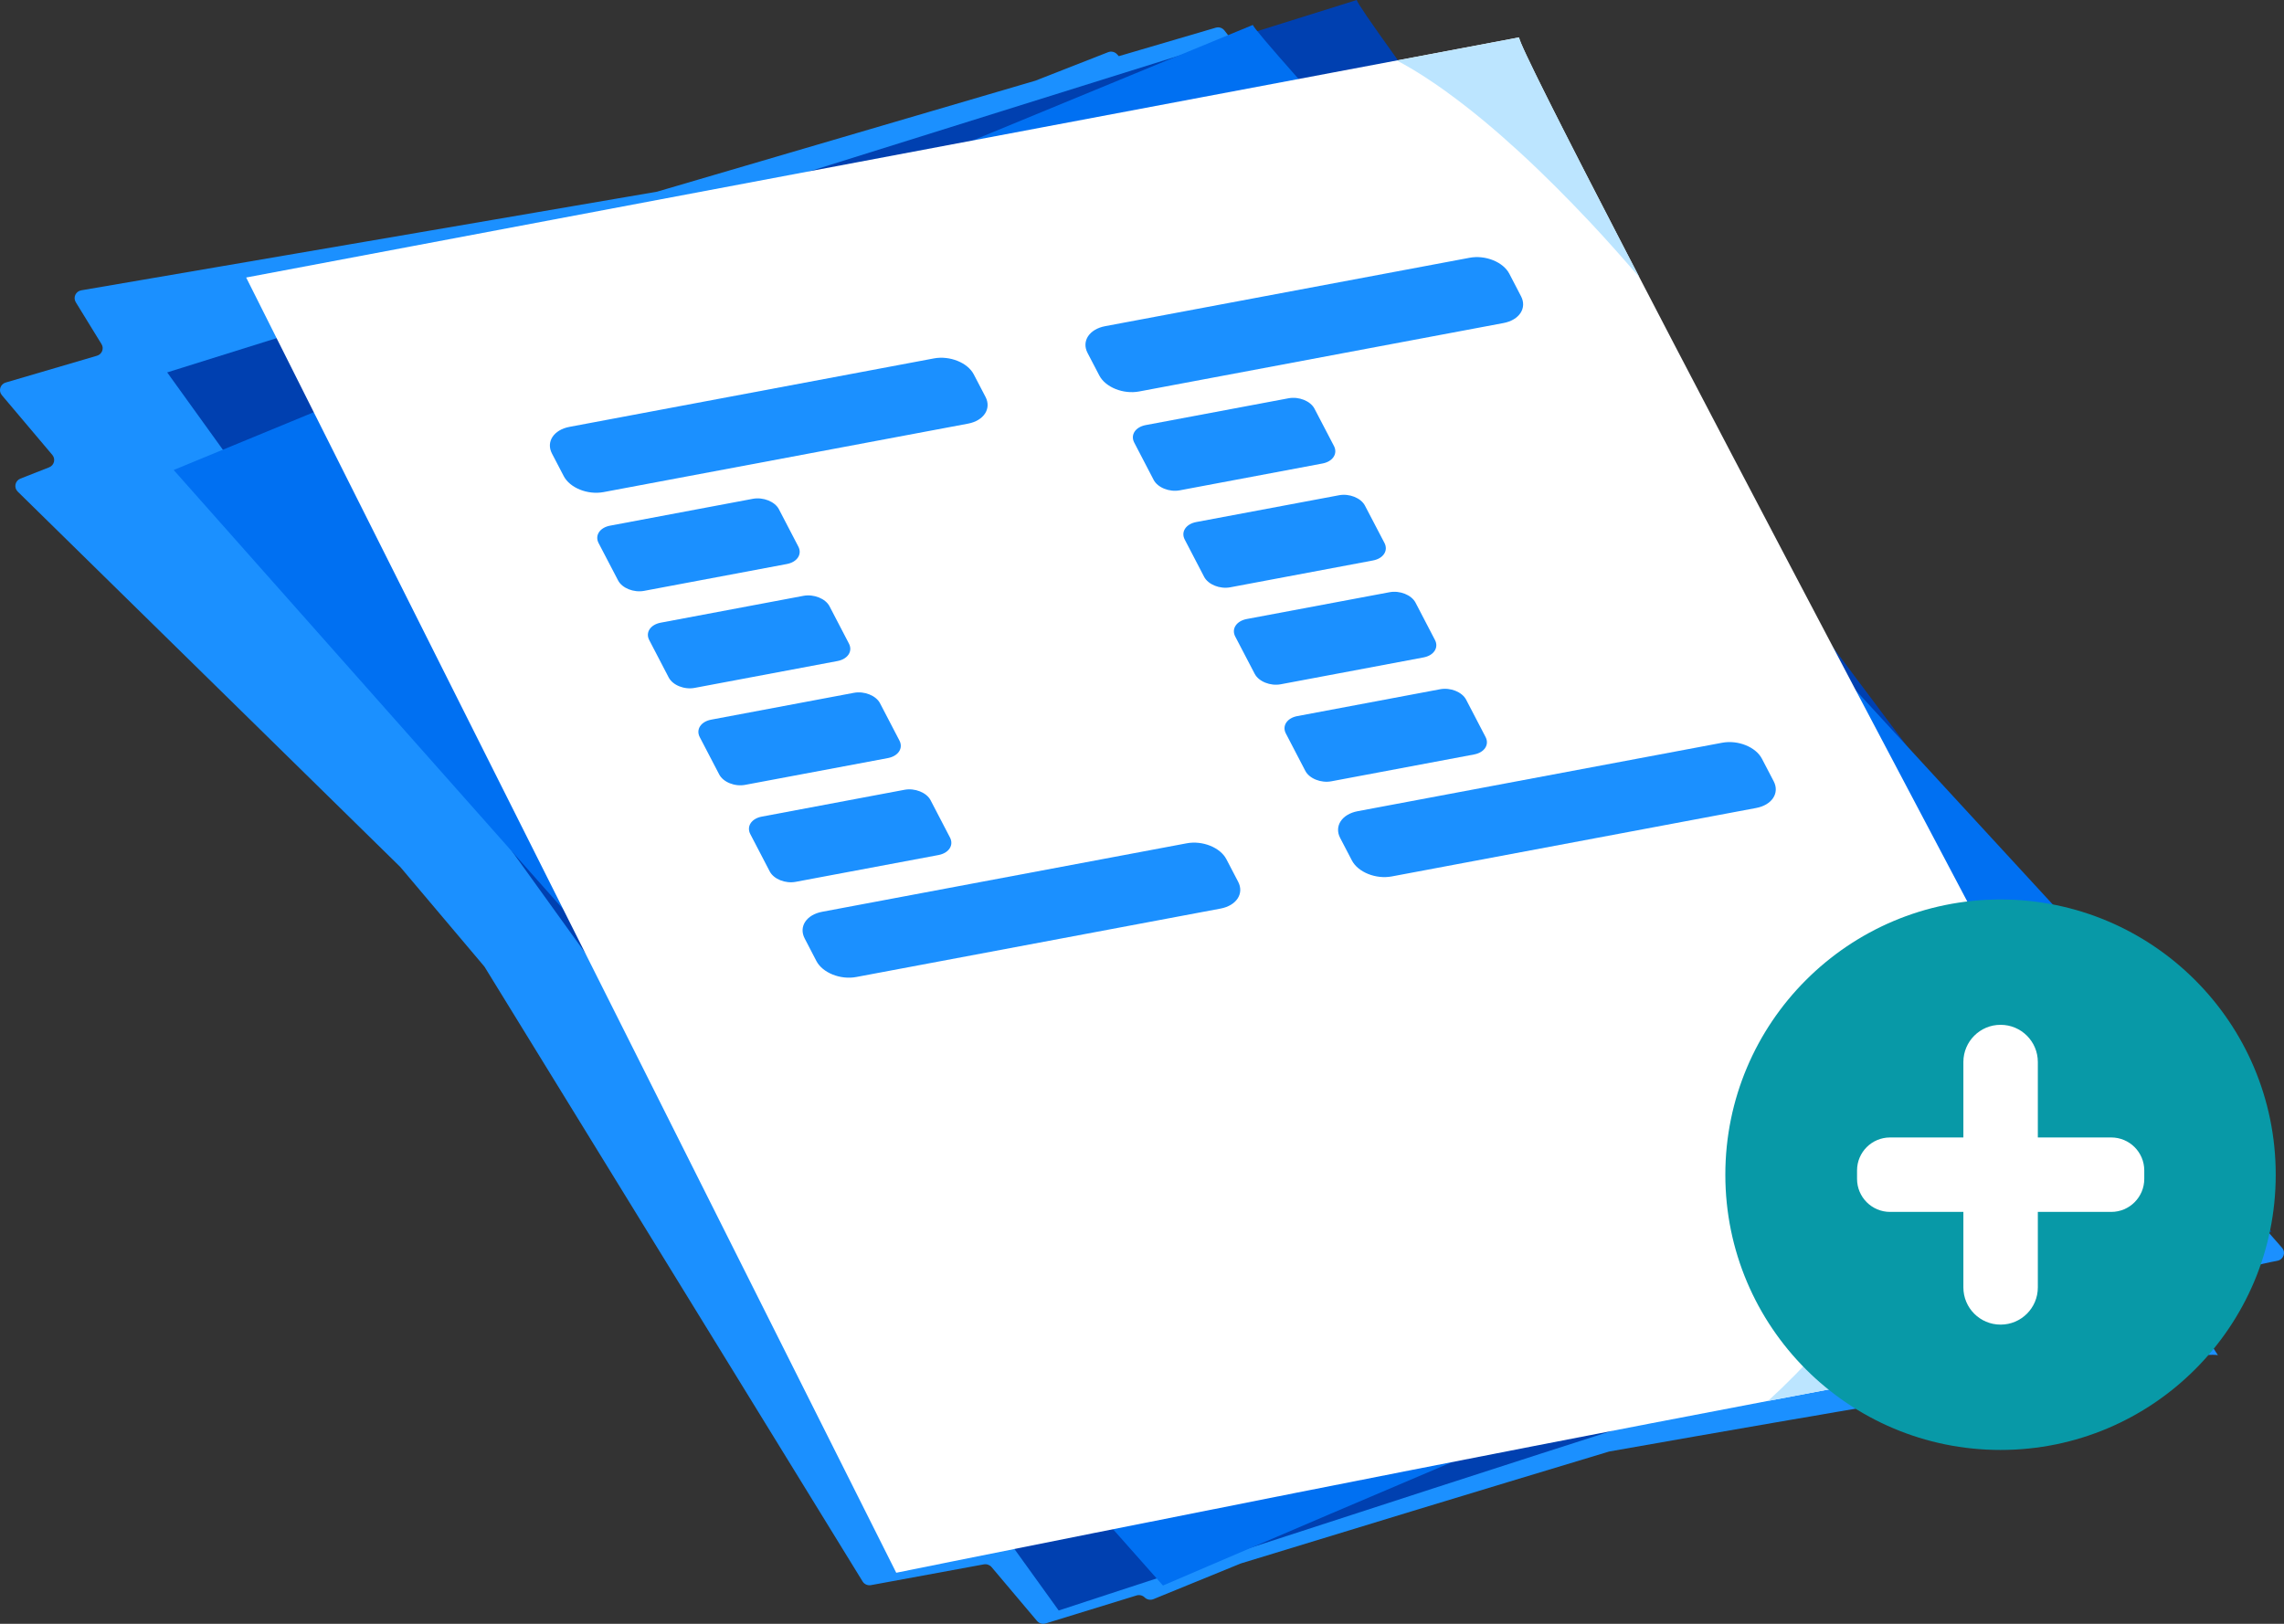 <svg width="45" height="32" viewBox="0 0 45 32" fill="none" xmlns="http://www.w3.org/2000/svg">
<rect x="0" y="0" width="45" height="32" fill="#333333" stroke="none"/>
<path d="M44.602 22.663C43.752 21.858 40.529 18.809 36.77 15.239C36.767 15.236 36.763 15.232 36.76 15.229C36.204 14.593 35.64 13.947 35.074 13.299C35.069 13.293 35.064 13.287 35.06 13.28C33.383 10.664 31.738 8.087 30.413 5.995C30.359 5.91 30.306 5.827 30.253 5.744C30.252 5.742 30.251 5.739 30.25 5.737C30.201 5.66 30.154 5.585 30.105 5.509C30.098 5.497 30.091 5.486 30.084 5.474C30.037 5.401 29.992 5.329 29.947 5.258C29.944 5.253 29.94 5.247 29.938 5.243C29.894 5.172 29.849 5.102 29.806 5.033C29.797 5.02 29.79 5.009 29.782 4.996C29.742 4.933 29.703 4.87 29.663 4.807C29.655 4.794 29.647 4.781 29.637 4.767C29.598 4.704 29.559 4.643 29.521 4.582C29.512 4.568 29.504 4.555 29.495 4.541C29.456 4.478 29.416 4.417 29.378 4.356C29.372 4.346 29.365 4.336 29.359 4.326C29.328 4.276 29.298 4.227 29.267 4.178C29.241 4.135 29.213 4.093 29.187 4.051C29.157 4.004 29.128 3.956 29.098 3.911C29.091 3.9 29.085 3.89 29.078 3.879C29.042 3.822 29.008 3.766 28.972 3.712C28.96 3.693 28.949 3.674 28.938 3.656C28.913 3.616 28.888 3.577 28.864 3.537C28.844 3.504 28.824 3.472 28.804 3.441C28.785 3.41 28.766 3.379 28.747 3.349C28.731 3.324 28.716 3.299 28.7 3.274C28.679 3.239 28.658 3.204 28.636 3.171C28.62 3.144 28.603 3.117 28.586 3.091C28.57 3.065 28.553 3.037 28.537 3.011C28.519 2.982 28.5 2.952 28.482 2.924C28.466 2.9 28.451 2.875 28.437 2.851C28.418 2.82 28.399 2.789 28.381 2.76C28.369 2.74 28.357 2.722 28.345 2.703C28.326 2.673 28.307 2.642 28.29 2.612C28.275 2.589 28.262 2.567 28.248 2.545C28.233 2.52 28.217 2.496 28.203 2.471C28.189 2.448 28.174 2.425 28.16 2.402C28.146 2.378 28.132 2.355 28.117 2.332C28.107 2.313 28.096 2.296 28.085 2.278C28.07 2.252 28.053 2.226 28.038 2.2C28.035 2.196 28.033 2.192 28.03 2.188C27.965 2.083 27.907 1.986 27.855 1.898C27.849 1.889 27.843 1.878 27.837 1.868C27.825 1.848 27.815 1.829 27.803 1.809C27.794 1.795 27.786 1.78 27.778 1.768C27.768 1.751 27.759 1.735 27.749 1.72C27.741 1.706 27.733 1.692 27.726 1.679C27.716 1.663 27.708 1.649 27.7 1.634C27.692 1.622 27.685 1.611 27.679 1.599C27.671 1.585 27.664 1.572 27.657 1.559C27.65 1.548 27.644 1.536 27.638 1.526C27.631 1.514 27.625 1.502 27.618 1.491C27.612 1.48 27.607 1.471 27.602 1.462C27.596 1.451 27.59 1.441 27.585 1.431C27.581 1.422 27.576 1.414 27.573 1.407C27.568 1.399 27.563 1.389 27.559 1.382C27.556 1.374 27.552 1.367 27.549 1.36C27.545 1.353 27.542 1.346 27.539 1.341C27.536 1.334 27.533 1.329 27.531 1.323C27.529 1.319 27.526 1.313 27.524 1.309C27.521 1.303 27.52 1.3 27.519 1.295C27.519 1.293 27.517 1.289 27.515 1.287C27.514 1.282 27.513 1.279 27.513 1.275C27.513 1.275 27.513 1.275 27.513 1.274L25.118 1.686C25.061 1.695 25.003 1.675 24.968 1.631C24.537 1.12 24.246 0.765 24.127 0.604C24.087 0.55 24.018 0.526 23.952 0.546L22.043 1.107C22.031 1.094 22.019 1.081 22.01 1.071C21.965 1.021 21.894 1.004 21.831 1.029L20.413 1.585C20.413 1.585 20.404 1.588 20.4 1.59L12.951 3.776C12.945 3.778 12.939 3.779 12.933 3.78L1.603 5.721C1.492 5.739 1.435 5.861 1.493 5.956L2 6.781C2.054 6.868 2.01 6.982 1.909 7.011L0.114 7.538C0.004 7.57 -0.036 7.701 0.036 7.787L1.031 8.965C1.1 9.047 1.068 9.171 0.967 9.21L0.402 9.432C0.297 9.474 0.268 9.608 0.349 9.688L7.882 17.081C7.882 17.081 7.889 17.088 7.892 17.092L9.536 19.039C9.541 19.045 9.546 19.052 9.55 19.058L16.995 31.165C17.029 31.221 17.095 31.25 17.16 31.238C17.436 31.187 18.232 31.04 19.382 30.829C19.439 30.818 19.499 30.839 19.536 30.882L20.431 31.943C20.472 31.992 20.539 32.012 20.601 31.993C20.837 31.92 21.472 31.724 22.391 31.442C22.448 31.424 22.511 31.439 22.552 31.48C22.599 31.526 22.666 31.538 22.726 31.514C22.953 31.421 23.562 31.172 24.439 30.814C24.444 30.811 24.449 30.81 24.453 30.809C26.466 30.192 29.042 29.407 31.69 28.609C31.696 28.607 31.702 28.605 31.709 28.604C32.826 28.407 33.931 28.213 34.992 28.03C35.099 28.011 35.206 27.992 35.311 27.975C35.352 27.968 35.392 27.961 35.434 27.954C35.539 27.935 35.644 27.918 35.747 27.901C35.785 27.893 35.823 27.888 35.861 27.881C35.964 27.863 36.068 27.846 36.17 27.827C36.207 27.821 36.242 27.814 36.279 27.809C36.395 27.789 36.512 27.769 36.628 27.749C36.646 27.746 36.663 27.743 36.68 27.74C36.786 27.721 36.892 27.704 36.997 27.686C37.031 27.681 37.063 27.675 37.095 27.67C37.215 27.649 37.334 27.629 37.453 27.61C37.454 27.61 37.456 27.61 37.457 27.61C37.571 27.59 37.684 27.571 37.796 27.553C37.83 27.547 37.863 27.541 37.896 27.536C38.002 27.519 38.105 27.502 38.208 27.484C38.231 27.48 38.252 27.477 38.275 27.472C38.371 27.456 38.465 27.441 38.559 27.425C38.592 27.419 38.625 27.414 38.657 27.408C38.752 27.392 38.846 27.377 38.938 27.362C38.968 27.357 38.998 27.352 39.028 27.347C39.114 27.333 39.201 27.318 39.286 27.304C39.317 27.299 39.348 27.293 39.379 27.289C39.475 27.273 39.569 27.257 39.663 27.242C39.679 27.24 39.697 27.236 39.714 27.234C39.802 27.22 39.89 27.206 39.975 27.192C40.004 27.187 40.033 27.183 40.062 27.178C40.152 27.164 40.241 27.149 40.328 27.135C40.343 27.133 40.357 27.13 40.372 27.128C40.453 27.115 40.533 27.102 40.613 27.09C40.641 27.085 40.668 27.08 40.697 27.077C40.785 27.063 40.871 27.049 40.956 27.036C40.961 27.036 40.965 27.035 40.97 27.034C41.052 27.021 41.133 27.008 41.212 26.997C41.235 26.993 41.257 26.99 41.28 26.986C41.359 26.973 41.439 26.962 41.515 26.95C41.522 26.95 41.529 26.948 41.535 26.947C41.608 26.936 41.678 26.926 41.748 26.915C41.769 26.912 41.792 26.908 41.813 26.906C41.887 26.895 41.959 26.885 42.028 26.874C42.032 26.874 42.034 26.874 42.036 26.873C42.104 26.864 42.17 26.855 42.234 26.845C42.251 26.843 42.269 26.841 42.285 26.838C42.351 26.829 42.416 26.82 42.478 26.812C42.48 26.812 42.481 26.812 42.484 26.812C42.543 26.803 42.601 26.795 42.657 26.788C42.673 26.786 42.687 26.785 42.701 26.782C42.756 26.776 42.809 26.768 42.859 26.763C42.864 26.763 42.867 26.763 42.872 26.762C42.921 26.756 42.967 26.75 43.012 26.745C43.025 26.744 43.038 26.742 43.05 26.741C43.095 26.736 43.139 26.73 43.18 26.727C43.182 26.727 43.184 26.727 43.187 26.727C43.227 26.722 43.265 26.718 43.301 26.715C43.31 26.715 43.32 26.714 43.329 26.713C43.365 26.709 43.399 26.707 43.431 26.704C43.462 26.702 43.489 26.701 43.516 26.7C43.523 26.7 43.529 26.7 43.535 26.7C43.559 26.7 43.583 26.699 43.603 26.699C43.624 26.699 43.639 26.699 43.654 26.701C43.658 26.701 43.662 26.701 43.665 26.701C43.678 26.702 43.69 26.704 43.698 26.707C43.698 26.707 43.422 26.279 42.941 25.533C42.884 25.445 42.93 25.326 43.034 25.298C43.88 25.07 44.518 24.911 44.869 24.846C44.99 24.823 45.041 24.683 44.962 24.591C44.752 24.352 44.381 23.93 43.885 23.363C43.811 23.28 43.847 23.149 43.954 23.113C44.195 23.032 44.391 22.969 44.538 22.928C44.655 22.896 44.692 22.749 44.604 22.665L44.602 22.663Z" fill="#1B90FF"/>
<path d="M3.294 7.339L20.859 31.738C20.859 31.738 44.024 24.118 44.755 24.277C44.755 24.277 26.725 0.317 26.732 0L3.294 7.339Z" fill="#0040B0"/>
<path d="M3.422 9.262L22.913 31.246C22.913 31.246 43.883 22.228 44.593 22.326C44.593 22.326 24.716 0.795 24.685 0.491L3.422 9.262Z" fill="#0070F2"/>
<path d="M4.85 5.469L17.658 30.994C17.658 30.994 42.52 25.96 43.224 26.191C43.224 26.191 29.859 1.045 29.929 0.737L4.85 5.469Z" fill="white"/>
<path d="M28.519 1.825C29.009 2.179 29.472 2.571 29.918 2.979C30.408 3.427 30.876 3.899 31.331 4.382C31.663 4.736 31.984 5.099 32.301 5.466C30.879 2.728 29.912 0.821 29.932 0.737L27.521 1.192C27.87 1.377 28.201 1.593 28.52 1.824L28.519 1.825Z" fill="#BCE5FF"/>
<path d="M39.34 18.861C39.121 19.836 38.874 20.805 38.559 21.754C38.137 23.019 37.59 24.255 36.82 25.349C36.242 26.17 35.577 26.932 34.834 27.608C39.304 26.758 42.961 26.106 43.225 26.192C43.225 26.192 41.524 22.992 39.34 18.863V18.861Z" fill="#BCE5FF"/>
<path d="M19.071 8.349L11.89 9.698C11.578 9.756 11.228 9.615 11.107 9.383L10.875 8.938C10.754 8.707 10.909 8.47 11.221 8.412L18.401 7.063C18.713 7.005 19.064 7.146 19.185 7.377L19.417 7.822C19.538 8.054 19.383 8.291 19.071 8.349Z" fill="#1B90FF"/>
<path d="M24.049 17.905L16.869 19.254C16.557 19.312 16.206 19.171 16.085 18.939L15.854 18.494C15.733 18.262 15.887 18.026 16.2 17.968L23.38 16.619C23.692 16.56 24.042 16.701 24.163 16.933L24.395 17.378C24.516 17.61 24.361 17.846 24.049 17.905Z" fill="#1B90FF"/>
<path d="M15.503 11.115L12.69 11.644C12.486 11.682 12.257 11.591 12.178 11.439L11.794 10.703C11.715 10.552 11.817 10.397 12.02 10.359L14.833 9.83C15.037 9.792 15.267 9.884 15.346 10.035L15.729 10.771C15.808 10.922 15.707 11.077 15.503 11.115Z" fill="#1B90FF"/>
<path d="M16.5 13.027L13.687 13.556C13.483 13.595 13.254 13.503 13.175 13.351L12.792 12.615C12.712 12.464 12.814 12.309 13.018 12.271L15.83 11.742C16.034 11.704 16.264 11.796 16.343 11.947L16.726 12.683C16.805 12.834 16.704 12.989 16.5 13.027Z" fill="#1B90FF"/>
<path d="M17.495 14.939L14.682 15.467C14.478 15.506 14.249 15.414 14.17 15.262L13.787 14.527C13.707 14.375 13.809 14.22 14.013 14.182L16.826 13.653C17.029 13.615 17.259 13.707 17.338 13.858L17.721 14.594C17.8 14.745 17.699 14.9 17.495 14.939Z" fill="#1B90FF"/>
<path d="M18.491 16.85L15.678 17.378C15.474 17.417 15.245 17.325 15.166 17.174L14.783 16.438C14.704 16.286 14.805 16.131 15.009 16.093L17.822 15.564C18.025 15.526 18.255 15.618 18.334 15.769L18.717 16.505C18.796 16.657 18.695 16.811 18.491 16.85Z" fill="#1B90FF"/>
<path d="M29.623 6.366L22.442 7.715C22.13 7.773 21.78 7.632 21.659 7.4L21.427 6.955C21.306 6.723 21.461 6.487 21.773 6.428L28.953 5.08C29.265 5.021 29.616 5.162 29.737 5.394L29.968 5.839C30.089 6.071 29.935 6.307 29.623 6.366Z" fill="#1B90FF"/>
<path d="M34.6 15.923L27.42 17.272C27.108 17.33 26.757 17.189 26.636 16.958L26.404 16.513C26.283 16.281 26.438 16.044 26.75 15.986L33.931 14.637C34.243 14.579 34.593 14.72 34.714 14.952L34.946 15.397C35.067 15.629 34.912 15.865 34.6 15.923Z" fill="#1B90FF"/>
<path d="M26.056 9.134L23.243 9.663C23.039 9.701 22.809 9.609 22.73 9.458L22.347 8.722C22.268 8.57 22.369 8.416 22.573 8.377L25.386 7.849C25.59 7.81 25.819 7.902 25.898 8.053L26.282 8.789C26.361 8.941 26.259 9.096 26.056 9.134Z" fill="#1B90FF"/>
<path d="M27.051 11.045L24.238 11.574C24.034 11.612 23.805 11.52 23.725 11.369L23.342 10.633C23.263 10.482 23.364 10.327 23.568 10.288L26.381 9.76C26.585 9.721 26.814 9.813 26.893 9.965L27.277 10.7C27.356 10.852 27.255 11.007 27.051 11.045Z" fill="#1B90FF"/>
<path d="M28.046 12.956L25.233 13.485C25.029 13.523 24.8 13.431 24.721 13.28L24.337 12.544C24.258 12.393 24.36 12.238 24.563 12.199L27.376 11.671C27.58 11.632 27.809 11.724 27.889 11.876L28.272 12.612C28.351 12.763 28.25 12.918 28.046 12.956Z" fill="#1B90FF"/>
<path d="M29.043 14.868L26.23 15.397C26.026 15.435 25.797 15.343 25.718 15.192L25.335 14.456C25.255 14.305 25.357 14.15 25.56 14.112L28.373 13.583C28.577 13.544 28.806 13.636 28.886 13.788L29.269 14.524C29.348 14.675 29.247 14.83 29.043 14.868Z" fill="#1B90FF"/>
<path d="M39.415 28.574C42.409 28.574 44.837 26.146 44.837 23.15C44.837 20.154 42.409 17.726 39.415 17.726C36.42 17.726 33.993 20.154 33.993 23.15C33.993 26.146 36.42 28.574 39.415 28.574Z" fill="#0899A7"/>
<path d="M39.417 20.196H39.415C39.011 20.196 38.683 20.524 38.683 20.929V25.371C38.683 25.776 39.011 26.104 39.415 26.104H39.417C39.822 26.104 40.15 25.776 40.15 25.371V20.929C40.15 20.524 39.822 20.196 39.417 20.196Z" fill="white"/>
<path d="M36.588 23.066V23.232C36.588 23.591 36.879 23.883 37.239 23.883H41.596C41.956 23.883 42.247 23.591 42.247 23.232V23.066C42.247 22.707 41.956 22.416 41.596 22.416H37.239C36.879 22.416 36.588 22.707 36.588 23.066Z" fill="white"/>
</svg>
